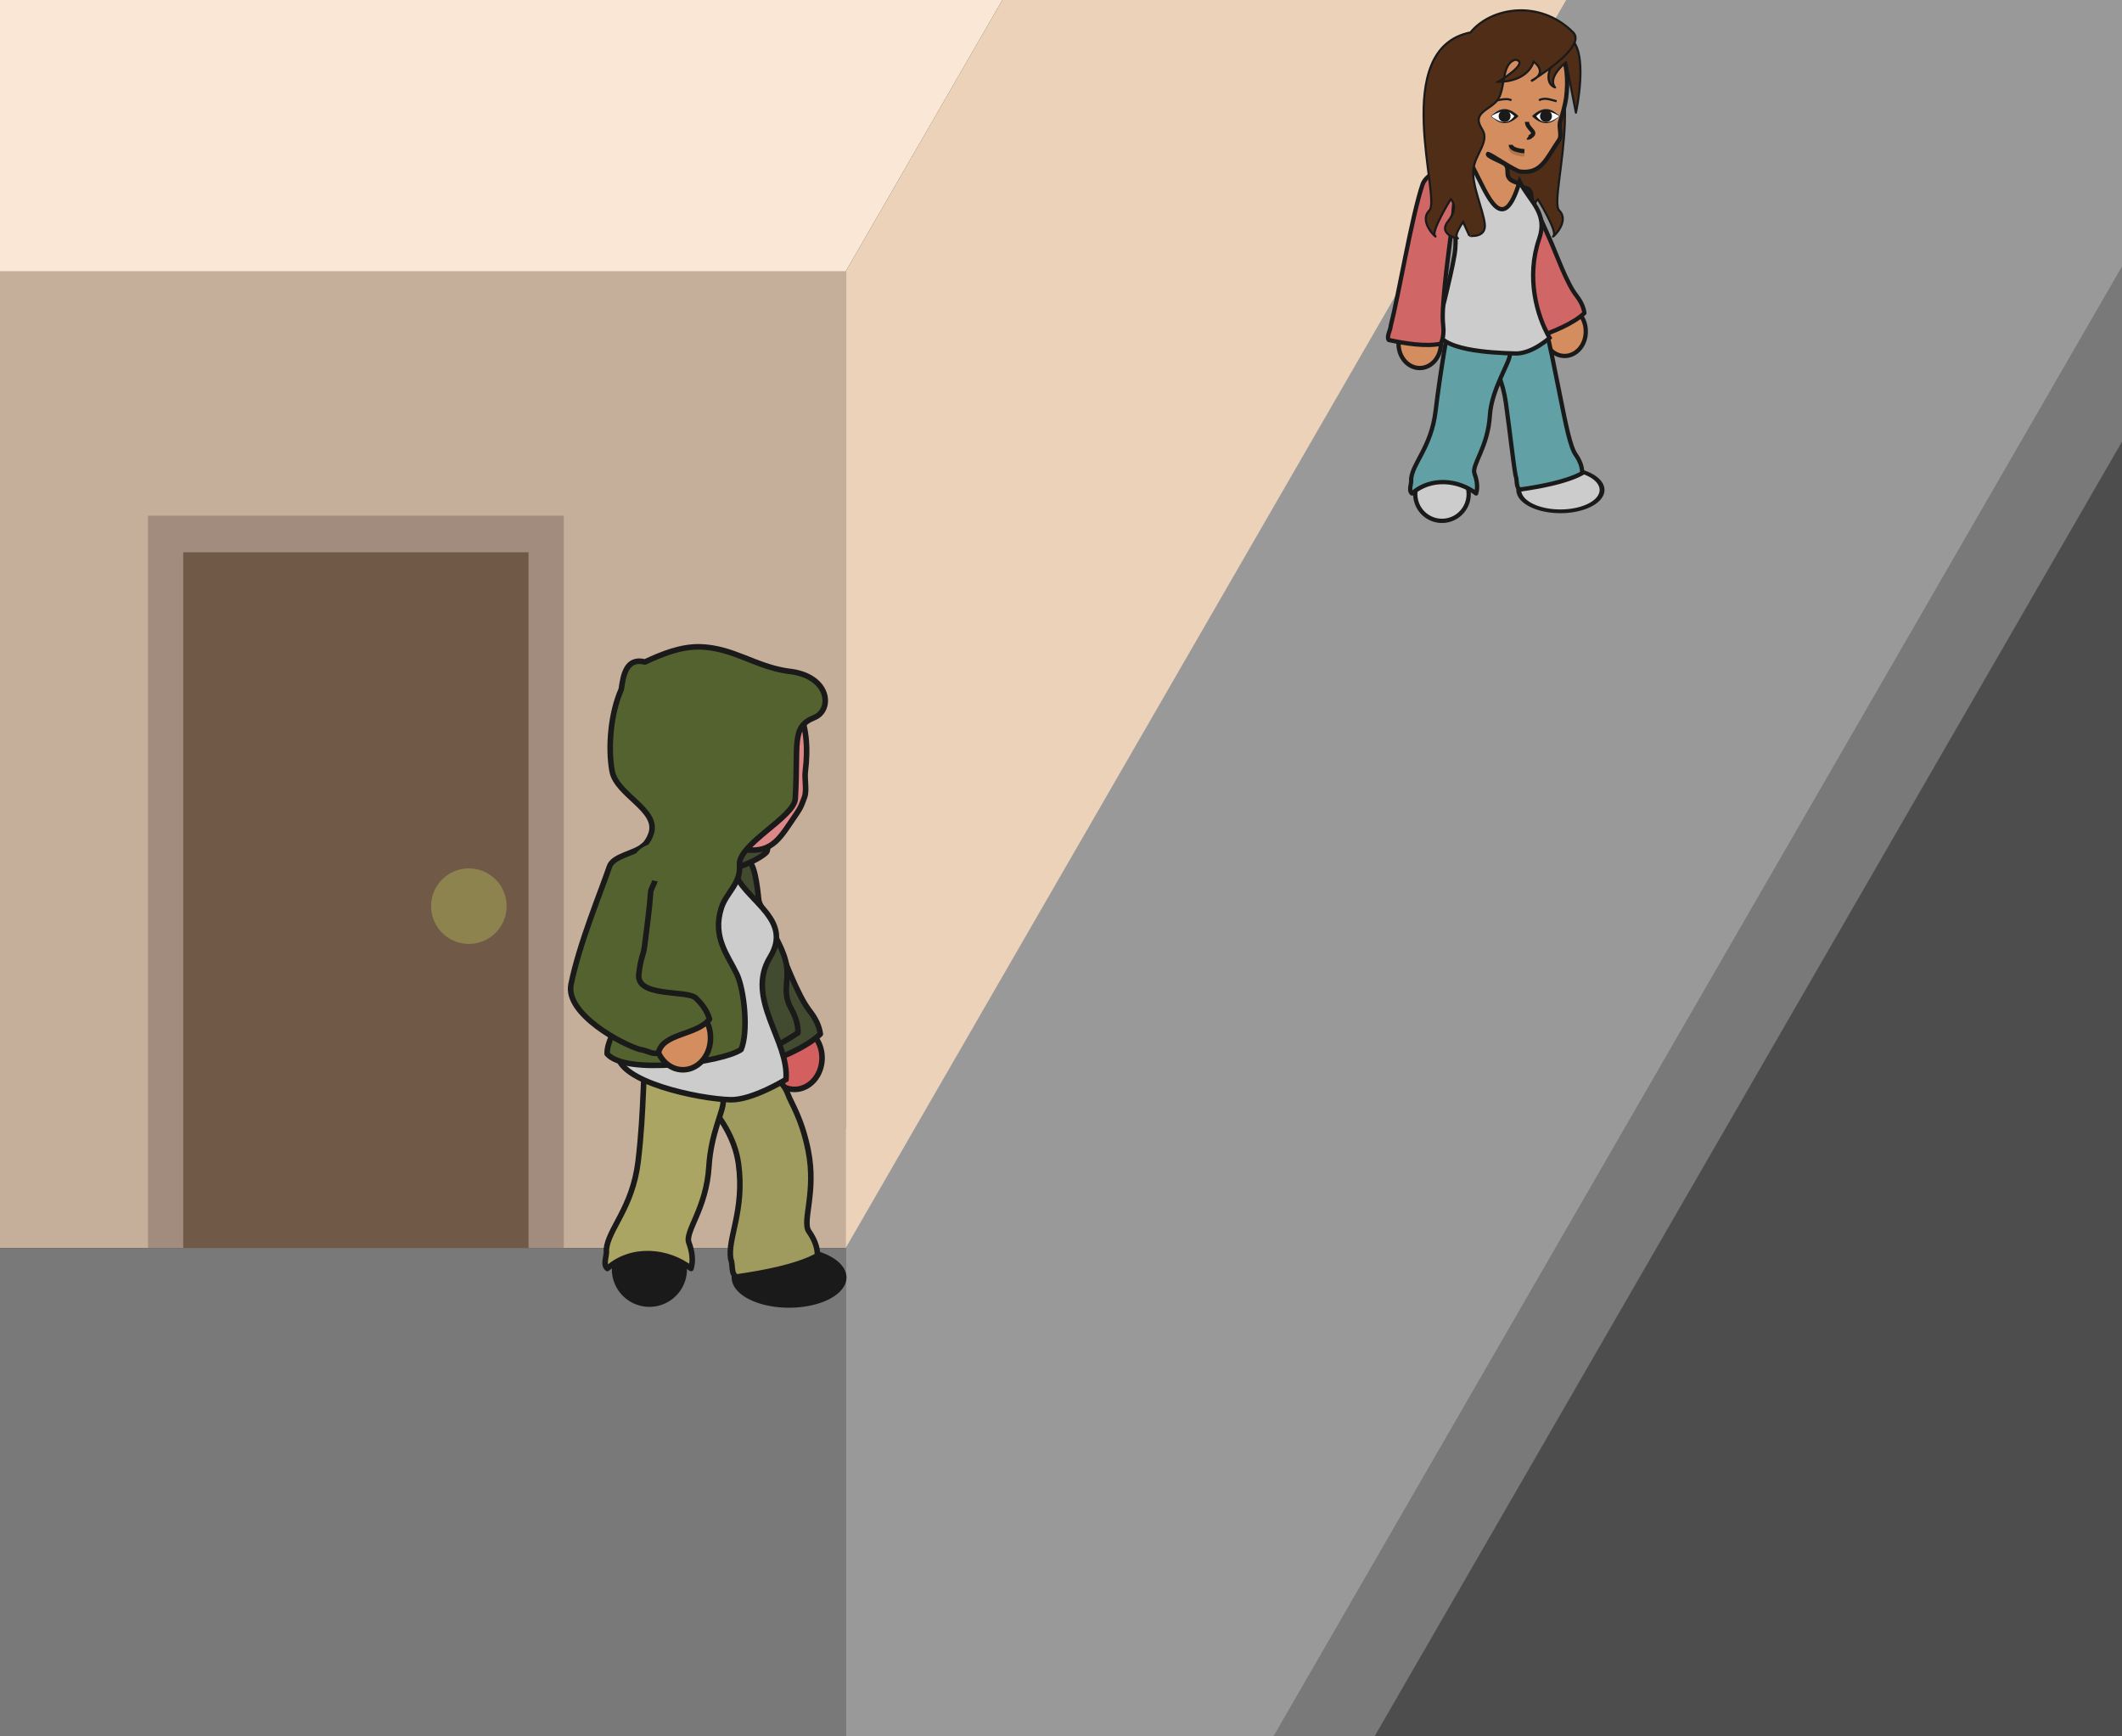 <?xml version="1.0" encoding="UTF-8" standalone="no"?>
<!-- Created with Inkscape (http://www.inkscape.org/) -->

<svg
   xmlns:dc="http://purl.org/dc/elements/1.1/"
   xmlns:cc="http://creativecommons.org/ns#"
   xmlns:rdf="http://www.w3.org/1999/02/22-rdf-syntax-ns#"
   xmlns:svg="http://www.w3.org/2000/svg"
   xmlns="http://www.w3.org/2000/svg"
   xmlns:xlink="http://www.w3.org/1999/xlink"
   xmlns:sodipodi="http://sodipodi.sourceforge.net/DTD/sodipodi-0.dtd"
   xmlns:inkscape="http://www.inkscape.org/namespaces/inkscape"
   width="770"
   height="630"
   id="svg3278"
   version="1.1"
   inkscape:version="0.48.5 r10040"
   sodipodi:docname="street.svg"
   inkscape:export-filename="/home/vg/Project/teaching/videogame/gdf/the-game/assets/psychic/story/street.png"
   inkscape:export-xdpi="90.055107"
   inkscape:export-ydpi="90.055107">
  <rect width="100%" height="100%" fill="#333333" stroke="none"/>
  <defs
     id="defs3280">
    <linearGradient
       id="linearGradient4166">
      <stop
         style="stop-color:#ff3838;stop-opacity:0.227;"
         offset="0"
         id="stop4168" />
      <stop
         style="stop-color:#cc0000;stop-opacity:0.636;"
         offset="1"
         id="stop4170" />
    </linearGradient>
    <radialGradient
       inkscape:collect="always"
       xlink:href="#linearGradient4166"
       id="radialGradient4172"
       cx="389.616"
       cy="317.459"
       fx="389.616"
       fy="317.459"
       r="402.344"
       gradientTransform="matrix(1,0,0,0.812,0,59.698)"
       gradientUnits="userSpaceOnUse" />
  </defs>
  <sodipodi:namedview
     id="base"
     pagecolor="#ffffff"
     bordercolor="#666666"
     borderopacity="1.0"
     inkscape:pageopacity="0.0"
     inkscape:pageshadow="2"
     inkscape:zoom="0.70710678"
     inkscape:cx="114.39165"
     inkscape:cy="325.70239"
     inkscape:document-units="px"
     inkscape:current-layer="layer1"
     showgrid="true"
     inkscape:snap-global="false"
     borderlayer="true"
     inkscape:window-width="1366"
     inkscape:window-height="715"
     inkscape:window-x="0"
     inkscape:window-y="0"
     inkscape:window-maximized="1"
     showguides="true"
     inkscape:guide-bbox="true">
    <inkscape:grid
       type="axonomgrid"
       id="grid4202"
       units="mm"
       empspacing="5"
       visible="true"
       enabled="true"
       snapvisiblegridlinesonly="true"
       spacingy="5mm"
       gridanglex="60"
       gridanglez="60" />
    <sodipodi:guide
       orientation="0,1"
       position="553.5,567.5"
       id="guide4701" />
  </sodipodi:namedview>
  <g
     inkscape:label="view"
     inkscape:groupmode="layer"
     id="layer1"
     transform="translate(0,-422.362)">
    <path
       inkscape:connector-curvature="0"
       id="path5593"
       d="m 394.155,1733.197 625.782,-1083.886 0,-606.738 L 394.155,1126.459 z"
       style="fill:#4d4d4d;fill-opacity:1;fill-rule:nonzero;stroke:none"
       sodipodi:nodetypes="ccccc" />
    <path
       sodipodi:nodetypes="ccccc"
       style="fill:#797979;fill-opacity:1;fill-rule:nonzero;stroke:none"
       d="m 330.859,1343.197 504.373,-873.6 0,-489.024 L 330.859,854.173 z"
       id="path5591"
       inkscape:connector-curvature="0" />
    <path
       inkscape:connector-curvature="0"
       id="path4497"
       d="m 306.859,1321.197 504.373,-873.6 0,-489.024 L 306.859,832.173 z"
       style="fill:#999999;fill-opacity:1;fill-rule:nonzero;stroke:none"
       sodipodi:nodetypes="ccccc" />
    <path
       style="fill:#c6af9a;fill-opacity:1;fill-rule:nonzero;stroke:none;stroke-width:2;stroke-linecap:butt;stroke-linejoin:round;stroke-miterlimit:4;stroke-opacity:1;stroke-dasharray:none"
       d="m 306.859,452.835 -306.859,0 0,-354.331 306.859,0 z"
       id="path4204"
       inkscape:connector-curvature="0"
       transform="translate(0,422.362)" />
    <path
       style="fill:#ecd2b9;fill-opacity:1;fill-rule:nonzero;stroke:none"
       d="m 306.859,452.835 268.502,-465.059 0,-354.331 L 306.859,98.504 z"
       id="path4206"
       inkscape:connector-curvature="0"
       transform="translate(0,422.362)" />
    <path
       style="fill:#fae7d5;fill-opacity:1;fill-rule:nonzero;stroke:none"
       d="m 306.859,98.504 268.502,-465.059 -422.859,0 L -116,98.504 z"
       id="path4208"
       inkscape:connector-curvature="0"
       transform="translate(0,422.362)"
       sodipodi:nodetypes="ccccc" />
    <g
       id="g4499">
      <path
         sodipodi:nodetypes="ccccc"
         transform="translate(0,422.362)"
         inkscape:connector-curvature="0"
         id="path4210"
         d="m 53.7,452.835 0,-265.748 150.873,0 0,265.748 z"
         style="fill:#a18c7d;fill-opacity:1;fill-rule:nonzero;stroke:none" />
      <path
         sodipodi:nodetypes="ccccc"
         inkscape:transform-center-y="-99.655515"
         style="fill:#715948;fill-opacity:1;fill-rule:nonzero;stroke:none"
         d="m 66.486,875.197 0,-252.461 125.301,0 0,252.461 z"
         id="path4212"
         inkscape:connector-curvature="0" />
      <path
         transform="matrix(0.566,0,0,0.566,77.505,565.024)"
         d="m 187.86,328.819 a 24.201,24.201 0 1 1 -48.402,0 24.201,24.201 0 1 1 48.402,0 z"
         sodipodi:ry="24.201237"
         sodipodi:rx="24.201237"
         sodipodi:cy="328.81891"
         sodipodi:cx="163.65834"
         id="path4214"
         style="fill:#8d834f;fill-opacity:1;fill-rule:nonzero;stroke:none"
         sodipodi:type="arc" />
    </g>
    <path
       inkscape:connector-curvature="0"
       id="path4216"
       d="m 306.859,875.197 -306.859,0 0,188.727 306.859,0 z"
       style="fill:#797979;fill-opacity:1;fill-rule:nonzero;stroke:none" />
    <g
       id="g4447"
       transform="matrix(2.019,0,0,2.019,135.302,616.659)">
      <g
         style="display:none"
         inkscape:label="Layer 1 copy"
         id="g4344">
        <path
           transform="translate(12.879,0)"
           d="m 55.811,94.738 c 0,7.532 -1.922,13.637 -4.293,13.637 -2.371,0 -4.293,-6.106 -4.293,-13.637 0,-7.532 1.922,-13.637 4.293,-13.637 2.371,0 4.293,6.106 4.293,13.637 z"
           sodipodi:ry="13.637059"
           sodipodi:rx="4.2931485"
           sodipodi:cy="94.737572"
           sodipodi:cx="51.51778"
           id="path4346"
           style="fill:#333333;fill-opacity:0.661;stroke:#1a1a1a;stroke-width:1;stroke-linecap:round;stroke-linejoin:round;stroke-miterlimit:4;stroke-opacity:1;stroke-dasharray:none"
           sodipodi:type="arc" />
        <path
           sodipodi:type="arc"
           style="fill:#333333;fill-opacity:0.661;stroke:#1a1a1a;stroke-width:1.619"
           id="path4348"
           sodipodi:cx="49.285713"
           sodipodi:cy="31.647896"
           sodipodi:rx="24.285715"
           sodipodi:ry="24.285715"
           d="m 73.571,31.648 c 0,13.413 -10.873,24.286 -24.286,24.286 -13.413,0 -24.286,-10.873 -24.286,-24.286 0,-13.413 10.873,-24.286 24.286,-24.286 13.413,0 24.286,10.873 24.286,24.286 z"
           transform="matrix(0.618,0,0,0.618,28.499,22.008)" />
        <path
           sodipodi:type="arc"
           style="fill:#333333;fill-opacity:0.661;stroke:#1a1a1a;stroke-width:1;stroke-linecap:round;stroke-linejoin:round;stroke-miterlimit:4;stroke-opacity:1;stroke-dasharray:none"
           id="path4350"
           sodipodi:cx="53.285545"
           sodipodi:cy="63.170303"
           sodipodi:rx="11.111678"
           sodipodi:ry="7.0710678"
           d="m 64.397,63.17 c 0,3.905 -4.975,7.071 -11.112,7.071 -6.137,0 -11.112,-3.166 -11.112,-7.071 0,-3.905 4.975,-7.071 11.112,-7.071 6.137,0 11.112,3.166 11.112,7.071 z"
           transform="translate(4.798,4.041)" />
        <path
           sodipodi:type="arc"
           style="fill:#333333;fill-opacity:0.661;stroke:#1a1a1a;stroke-width:0.832;stroke-linecap:round;stroke-linejoin:round;stroke-miterlimit:4;stroke-opacity:1;stroke-dasharray:none"
           id="path4352"
           sodipodi:cx="57.326157"
           sodipodi:cy="81.10051"
           sodipodi:rx="4.5456862"
           sodipodi:ry="9.3439112"
           d="m 61.872,81.101 c 0,5.16 -2.035,9.344 -4.546,9.344 -2.511,0 -4.546,-4.183 -4.546,-9.344 0,-5.16 2.035,-9.344 4.546,-9.344 2.511,0 4.546,4.183 4.546,9.344 z"
           transform="matrix(1.444,0,0,1,-24.973,-6.819)" />
        <path
           transform="matrix(0.864,0,0,0.679,12.064,40.76)"
           d="m 64.397,63.17 c 0,3.905 -4.975,7.071 -11.112,7.071 -6.137,0 -11.112,-3.166 -11.112,-7.071 0,-3.905 4.975,-7.071 11.112,-7.071 6.137,0 11.112,3.166 11.112,7.071 z"
           sodipodi:ry="7.0710678"
           sodipodi:rx="11.111678"
           sodipodi:cy="63.170303"
           sodipodi:cx="53.285545"
           id="path4354"
           style="fill:#333333;fill-opacity:0.661;stroke:#1a1a1a;stroke-width:1.306;stroke-linecap:round;stroke-linejoin:round;stroke-miterlimit:4;stroke-opacity:1;stroke-dasharray:none"
           sodipodi:type="arc" />
        <path
           sodipodi:type="arc"
           style="fill:#333333;fill-opacity:0.661;stroke:#1a1a1a;stroke-width:1;stroke-linecap:round;stroke-linejoin:round;stroke-miterlimit:4;stroke-opacity:1;stroke-dasharray:none"
           id="path4356"
           sodipodi:cx="51.51778"
           sodipodi:cy="94.737572"
           sodipodi:rx="4.2931485"
           sodipodi:ry="13.637059"
           d="m 55.811,94.738 c 0,7.532 -1.922,13.637 -4.293,13.637 -2.371,0 -4.293,-6.106 -4.293,-13.637 0,-7.532 1.922,-13.637 4.293,-13.637 2.371,0 4.293,6.106 4.293,13.637 z"
           transform="translate(0.758,0)" />
        <path
           transform="matrix(1,0,0,0.88,0.758,35.016)"
           d="m 55.811,94.738 c 0,7.532 -1.922,13.637 -4.293,13.637 -2.371,0 -4.293,-6.106 -4.293,-13.637 0,-7.532 1.922,-13.637 4.293,-13.637 2.371,0 4.293,6.106 4.293,13.637 z"
           sodipodi:ry="13.637059"
           sodipodi:rx="4.2931485"
           sodipodi:cy="94.737572"
           sodipodi:cx="51.51778"
           id="path4358"
           style="fill:#333333;fill-opacity:0.661;stroke:#1a1a1a;stroke-width:1.066;stroke-linecap:round;stroke-linejoin:round;stroke-miterlimit:4;stroke-opacity:1;stroke-dasharray:none"
           sodipodi:type="arc" />
        <path
           sodipodi:type="arc"
           style="fill:#333333;fill-opacity:0.661;stroke:#1a1a1a;stroke-width:1.066;stroke-linecap:round;stroke-linejoin:round;stroke-miterlimit:4;stroke-opacity:1;stroke-dasharray:none"
           id="path4360"
           sodipodi:cx="51.51778"
           sodipodi:cy="94.737572"
           sodipodi:rx="4.2931485"
           sodipodi:ry="13.637059"
           d="m 55.811,94.738 c 0,7.532 -1.922,13.637 -4.293,13.637 -2.371,0 -4.293,-6.106 -4.293,-13.637 0,-7.532 1.922,-13.637 4.293,-13.637 2.371,0 4.293,6.106 4.293,13.637 z"
           transform="matrix(1,0,0,0.88,12.879,35.016)" />
        <path
           sodipodi:type="arc"
           style="fill:#333333;fill-opacity:0.661;stroke:#1a1a1a;stroke-width:0.945;stroke-linecap:round;stroke-linejoin:round;stroke-miterlimit:4;stroke-opacity:1;stroke-dasharray:none"
           id="path4362"
           sodipodi:cx="55.810928"
           sodipodi:cy="130.85052"
           sodipodi:rx="7.323606"
           sodipodi:ry="4.2931485"
           d="m 63.135,130.851 c 0,2.371 -3.279,4.293 -7.324,4.293 -4.045,0 -7.324,-1.922 -7.324,-4.293 0,-2.371 3.279,-4.293 7.324,-4.293 4.045,0 7.324,1.922 7.324,4.293 z"
           transform="matrix(0.828,0,0,1.353,6.592,-44.667)" />
        <path
           d="m 63.135,130.851 c 0,2.371 -3.279,4.293 -7.324,4.293 -4.045,0 -7.324,-1.922 -7.324,-4.293 0,-2.371 3.279,-4.293 7.324,-4.293 4.045,0 7.324,1.922 7.324,4.293 z"
           sodipodi:ry="4.2931485"
           sodipodi:rx="7.323606"
           sodipodi:cy="130.85052"
           sodipodi:cx="55.810928"
           id="path4364"
           style="fill:#333333;fill-opacity:0.661;stroke:#1a1a1a;stroke-width:1;stroke-linecap:round;stroke-linejoin:round;stroke-miterlimit:4;stroke-opacity:1;stroke-dasharray:none"
           sodipodi:type="arc"
           transform="translate(13.385,0)" />
        <path
           transform="matrix(1,0,0,0.759,-4.041,3.132)"
           d="m 55.811,94.738 c 0,7.532 -1.922,13.637 -4.293,13.637 -2.371,0 -4.293,-6.106 -4.293,-13.637 0,-7.532 1.922,-13.637 4.293,-13.637 2.371,0 4.293,6.106 4.293,13.637 z"
           sodipodi:ry="13.637059"
           sodipodi:rx="4.2931485"
           sodipodi:cy="94.737572"
           sodipodi:cx="51.51778"
           id="path4366"
           style="fill:#333333;fill-opacity:0.661;stroke:#1a1a1a;stroke-width:1.148;stroke-linecap:round;stroke-linejoin:round;stroke-miterlimit:4;stroke-opacity:1;stroke-dasharray:none"
           sodipodi:type="arc" />
        <path
           sodipodi:type="arc"
           style="fill:#333333;fill-opacity:0.661;stroke:#1a1a1a;stroke-width:1.224;stroke-linecap:round;stroke-linejoin:round;stroke-miterlimit:4;stroke-opacity:1;stroke-dasharray:none"
           id="path4368"
           sodipodi:cx="51.51778"
           sodipodi:cy="94.737572"
           sodipodi:rx="4.2931485"
           sodipodi:ry="13.637059"
           d="m 55.811,94.738 c 0,7.532 -1.922,13.637 -4.293,13.637 -2.371,0 -4.293,-6.106 -4.293,-13.637 0,-7.532 1.922,-13.637 4.293,-13.637 2.371,0 4.293,6.106 4.293,13.637 z"
           transform="matrix(1,0,0,0.668,-4.041,29.709)" />
        <path
           sodipodi:type="arc"
           style="fill:#333333;fill-opacity:0.661;stroke:#1a1a1a;stroke-width:1.148;stroke-linecap:round;stroke-linejoin:round;stroke-miterlimit:4;stroke-opacity:1;stroke-dasharray:none"
           id="path4370"
           sodipodi:cx="51.51778"
           sodipodi:cy="94.737572"
           sodipodi:rx="4.2931485"
           sodipodi:ry="13.637059"
           d="m 55.811,94.738 c 0,7.532 -1.922,13.637 -4.293,13.637 -2.371,0 -4.293,-6.106 -4.293,-13.637 0,-7.532 1.922,-13.637 4.293,-13.637 2.371,0 4.293,6.106 4.293,13.637 z"
           transform="matrix(1,0,0,0.759,19.193,3.132)" />
        <path
           transform="matrix(1,0,0,0.668,19.193,29.709)"
           d="m 55.811,94.738 c 0,7.532 -1.922,13.637 -4.293,13.637 -2.371,0 -4.293,-6.106 -4.293,-13.637 0,-7.532 1.922,-13.637 4.293,-13.637 2.371,0 4.293,6.106 4.293,13.637 z"
           sodipodi:ry="13.637059"
           sodipodi:rx="4.2931485"
           sodipodi:cy="94.737572"
           sodipodi:cx="51.51778"
           id="path4372"
           style="fill:#333333;fill-opacity:0.661;stroke:#1a1a1a;stroke-width:1.224;stroke-linecap:round;stroke-linejoin:round;stroke-miterlimit:4;stroke-opacity:1;stroke-dasharray:none"
           sodipodi:type="arc" />
      </g>
      <g
         style="display:none"
         id="layer1-7"
         inkscape:label="Layer 1">
        <path
           transform="matrix(1,0.01,-0.007,0.759,17.776,-0.208)"
           d="m 55.811,94.738 c 0,7.532 -1.922,13.637 -4.293,13.637 -2.371,0 -4.293,-6.106 -4.293,-13.637 0,-7.532 1.922,-13.637 4.293,-13.637 2.371,0 4.293,6.106 4.293,13.637 z"
           sodipodi:ry="13.637059"
           sodipodi:rx="4.2931485"
           sodipodi:cy="94.737572"
           sodipodi:cx="51.51778"
           id="path4374"
           style="fill:#333333;fill-opacity:0.661;stroke:#1a1a1a;stroke-width:1.148;stroke-linecap:round;stroke-linejoin:round;stroke-miterlimit:4;stroke-opacity:1;stroke-dasharray:none"
           sodipodi:type="arc"
           inkscape:transform-center-y="10.870722"
           inkscape:transform-center-x="-0.16412758" />
        <path
           sodipodi:type="arc"
           style="fill:#333333;fill-opacity:0.661;stroke:#1a1a1a;stroke-width:1.224;stroke-linecap:round;stroke-linejoin:round;stroke-miterlimit:4;stroke-opacity:1;stroke-dasharray:none"
           id="path4376"
           sodipodi:cx="51.51778"
           sodipodi:cy="94.737572"
           sodipodi:rx="4.2931485"
           sodipodi:ry="13.637059"
           d="m 55.811,94.738 c 0,7.532 -1.922,13.637 -4.293,13.637 -2.371,0 -4.293,-6.106 -4.293,-13.637 0,-7.532 1.922,-13.637 4.293,-13.637 2.371,0 4.293,6.106 4.293,13.637 z"
           transform="matrix(0.962,-0.274,0.183,0.642,4.266,42.982)"
           inkscape:transform-center-y="28.354533"
           inkscape:transform-center-x="-2.7210761" />
        <path
           inkscape:transform-center-x="-3.2457303"
           inkscape:transform-center-y="11.679214"
           sodipodi:type="arc"
           style="fill:#333333;fill-opacity:0.661;stroke:#1a1a1a;stroke-width:1;stroke-linecap:round;stroke-linejoin:round;stroke-miterlimit:4;stroke-opacity:1;stroke-dasharray:none"
           id="path4325"
           sodipodi:cx="51.51778"
           sodipodi:cy="94.737572"
           sodipodi:rx="4.2931485"
           sodipodi:ry="13.637059"
           d="m 55.811,94.738 c 0,7.532 -1.922,13.637 -4.293,13.637 -2.371,0 -4.293,-6.106 -4.293,-13.637 0,-7.532 1.922,-13.637 4.293,-13.637 2.371,0 4.293,6.106 4.293,13.637 z"
           transform="matrix(0.963,-0.268,0.268,0.963,-7.361,16.811)" />
        <path
           transform="matrix(0.618,0,0,0.618,31.025,22.008)"
           d="m 73.571,31.648 c 0,13.413 -10.873,24.286 -24.286,24.286 -13.413,0 -24.286,-10.873 -24.286,-24.286 0,-13.413 10.873,-24.286 24.286,-24.286 13.413,0 24.286,10.873 24.286,24.286 z"
           sodipodi:ry="24.285715"
           sodipodi:rx="24.285715"
           sodipodi:cy="31.647896"
           sodipodi:cx="49.285713"
           id="path3807"
           style="fill:#333333;fill-opacity:0.661;stroke:#1a1a1a;stroke-width:1.619"
           sodipodi:type="arc" />
        <path
           transform="translate(4.798,4.041)"
           d="m 64.397,63.17 c 0,3.905 -4.975,7.071 -11.112,7.071 -6.137,0 -11.112,-3.166 -11.112,-7.071 0,-3.905 4.975,-7.071 11.112,-7.071 6.137,0 11.112,3.166 11.112,7.071 z"
           sodipodi:ry="7.0710678"
           sodipodi:rx="11.111678"
           sodipodi:cy="63.170303"
           sodipodi:cx="53.285545"
           id="path3809"
           style="fill:#333333;fill-opacity:0.661;stroke:#1a1a1a;stroke-width:1;stroke-linecap:round;stroke-linejoin:round;stroke-miterlimit:4;stroke-opacity:1;stroke-dasharray:none"
           sodipodi:type="arc" />
        <path
           transform="matrix(1.444,0,0,1,-24.973,-6.819)"
           d="m 61.872,81.101 c 0,5.16 -2.035,9.344 -4.546,9.344 -2.511,0 -4.546,-4.183 -4.546,-9.344 0,-5.16 2.035,-9.344 4.546,-9.344 2.511,0 4.546,4.183 4.546,9.344 z"
           sodipodi:ry="9.3439112"
           sodipodi:rx="4.5456862"
           sodipodi:cy="81.10051"
           sodipodi:cx="57.326157"
           id="path4319"
           style="fill:#333333;fill-opacity:0.661;stroke:#1a1a1a;stroke-width:0.832;stroke-linecap:round;stroke-linejoin:round;stroke-miterlimit:4;stroke-opacity:1;stroke-dasharray:none"
           sodipodi:type="arc" />
        <path
           sodipodi:type="arc"
           style="fill:#333333;fill-opacity:0.661;stroke:#1a1a1a;stroke-width:1.306;stroke-linecap:round;stroke-linejoin:round;stroke-miterlimit:4;stroke-opacity:1;stroke-dasharray:none"
           id="path4321"
           sodipodi:cx="53.285545"
           sodipodi:cy="63.170303"
           sodipodi:rx="11.111678"
           sodipodi:ry="7.0710678"
           d="m 64.397,63.17 c 0,3.905 -4.975,7.071 -11.112,7.071 -6.137,0 -11.112,-3.166 -11.112,-7.071 0,-3.905 4.975,-7.071 11.112,-7.071 6.137,0 11.112,3.166 11.112,7.071 z"
           transform="matrix(0.864,0,0,0.679,12.064,40.76)" />
        <path
           transform="translate(0.758,0)"
           d="m 55.811,94.738 c 0,7.532 -1.922,13.637 -4.293,13.637 -2.371,0 -4.293,-6.106 -4.293,-13.637 0,-7.532 1.922,-13.637 4.293,-13.637 2.371,0 4.293,6.106 4.293,13.637 z"
           sodipodi:ry="13.637059"
           sodipodi:rx="4.2931485"
           sodipodi:cy="94.737572"
           sodipodi:cx="51.51778"
           id="path4323"
           style="fill:#333333;fill-opacity:0.661;stroke:#1a1a1a;stroke-width:1;stroke-linecap:round;stroke-linejoin:round;stroke-miterlimit:4;stroke-opacity:1;stroke-dasharray:none"
           sodipodi:type="arc" />
        <path
           inkscape:transform-center-x="2.7774494"
           inkscape:transform-center-y="12.182972"
           sodipodi:type="arc"
           style="fill:#333333;fill-opacity:0.661;stroke:#1a1a1a;stroke-width:1.066;stroke-linecap:round;stroke-linejoin:round;stroke-miterlimit:4;stroke-opacity:1;stroke-dasharray:none"
           id="path4327"
           sodipodi:cx="51.51778"
           sodipodi:cy="94.737572"
           sodipodi:rx="4.2931485"
           sodipodi:ry="13.637059"
           d="m 55.811,94.738 c 0,7.532 -1.922,13.637 -4.293,13.637 -2.371,0 -4.293,-6.106 -4.293,-13.637 0,-7.532 1.922,-13.637 4.293,-13.637 2.371,0 4.293,6.106 4.293,13.637 z"
           transform="matrix(0.975,0.222,-0.196,0.858,17.792,25.337)" />
        <path
           inkscape:transform-center-x="0.35907773"
           inkscape:transform-center-y="12.490401"
           transform="matrix(1,0.029,-0.025,0.879,22.765,32.807)"
           d="m 55.811,94.738 c 0,7.532 -1.922,13.637 -4.293,13.637 -2.371,0 -4.293,-6.106 -4.293,-13.637 0,-7.532 1.922,-13.637 4.293,-13.637 2.371,0 4.293,6.106 4.293,13.637 z"
           sodipodi:ry="13.637059"
           sodipodi:rx="4.2931485"
           sodipodi:cy="94.737572"
           sodipodi:cx="51.51778"
           id="path4329"
           style="fill:#333333;fill-opacity:0.661;stroke:#1a1a1a;stroke-width:1.066;stroke-linecap:round;stroke-linejoin:round;stroke-miterlimit:4;stroke-opacity:1;stroke-dasharray:none"
           sodipodi:type="arc" />
        <path
           transform="matrix(0.828,0,0,1.353,1.036,-44.667)"
           d="m 63.135,130.851 c 0,2.371 -3.279,4.293 -7.324,4.293 -4.045,0 -7.324,-1.922 -7.324,-4.293 0,-2.371 3.279,-4.293 7.324,-4.293 4.045,0 7.324,1.922 7.324,4.293 z"
           sodipodi:ry="4.2931485"
           sodipodi:rx="7.323606"
           sodipodi:cy="130.85052"
           sodipodi:cx="55.810928"
           id="path4331"
           style="fill:#333333;fill-opacity:0.661;stroke:#1a1a1a;stroke-width:0.945;stroke-linecap:round;stroke-linejoin:round;stroke-miterlimit:4;stroke-opacity:1;stroke-dasharray:none"
           sodipodi:type="arc" />
        <path
           transform="translate(19.445,1.01)"
           sodipodi:type="arc"
           style="fill:#333333;fill-opacity:0.661;stroke:#1a1a1a;stroke-width:1;stroke-linecap:round;stroke-linejoin:round;stroke-miterlimit:4;stroke-opacity:1;stroke-dasharray:none"
           id="path4333"
           sodipodi:cx="55.810928"
           sodipodi:cy="130.85052"
           sodipodi:rx="7.323606"
           sodipodi:ry="4.2931485"
           d="m 63.135,130.851 c 0,2.371 -3.279,4.293 -7.324,4.293 -4.045,0 -7.324,-1.922 -7.324,-4.293 0,-2.371 3.279,-4.293 7.324,-4.293 4.045,0 7.324,1.922 7.324,4.293 z" />
        <path
           inkscape:transform-center-x="3.0228159"
           inkscape:transform-center-y="10.420603"
           sodipodi:type="arc"
           style="fill:#333333;fill-opacity:0.661;stroke:#1a1a1a;stroke-width:1.148;stroke-linecap:round;stroke-linejoin:round;stroke-miterlimit:4;stroke-opacity:1;stroke-dasharray:none"
           id="path4335"
           sodipodi:cx="51.51778"
           sodipodi:cy="94.737572"
           sodipodi:rx="4.2931485"
           sodipodi:ry="13.637059"
           d="m 55.811,94.738 c 0,7.532 -1.922,13.637 -4.293,13.637 -2.371,0 -4.293,-6.106 -4.293,-13.637 0,-7.532 1.922,-13.637 4.293,-13.637 2.371,0 4.293,6.106 4.293,13.637 z"
           transform="matrix(0.96,0.279,-0.211,0.729,15.008,-11.329)" />
        <path
           inkscape:transform-center-x="-0.28569157"
           inkscape:transform-center-y="9.6410308"
           transform="matrix(1,-0.005,0.003,0.668,-9.636,26.625)"
           d="m 55.811,94.738 c 0,7.532 -1.922,13.637 -4.293,13.637 -2.371,0 -4.293,-6.106 -4.293,-13.637 0,-7.532 1.922,-13.637 4.293,-13.637 2.371,0 4.293,6.106 4.293,13.637 z"
           sodipodi:ry="13.637059"
           sodipodi:rx="4.2931485"
           sodipodi:cy="94.737572"
           sodipodi:cx="51.51778"
           id="path4337"
           style="fill:#333333;fill-opacity:0.661;stroke:#1a1a1a;stroke-width:1.224;stroke-linecap:round;stroke-linejoin:round;stroke-miterlimit:4;stroke-opacity:1;stroke-dasharray:none"
           sodipodi:type="arc" />
      </g>
      <g
         inkscape:label="draw"
         id="layer2">
        <path
           transform="translate(37.598,-2.828)"
           sodipodi:type="arc"
           style="fill:#d35f5f;fill-opacity:1;fill-rule:nonzero;stroke:#1a1a1a;stroke-width:1;stroke-linecap:round;stroke-linejoin:round;stroke-miterlimit:4;stroke-opacity:1;stroke-dasharray:none"
           id="path4421"
           sodipodi:cx="38.183765"
           sodipodi:cy="96.707367"
           sodipodi:rx="4.9497476"
           sodipodi:ry="5.6568542"
           d="m 43.134,96.707 c 0,3.124 -2.216,5.657 -4.95,5.657 -2.734,0 -4.95,-2.533 -4.95,-5.657 0,-3.124 2.216,-5.657 4.95,-5.657 2.734,0 4.95,2.533 4.95,5.657 z" />
        <path
           transform="matrix(1,0,0,0.769,0.299,32.314)"
           d="m 84.25,131.362 a 9.75,6.5 0 1 1 -19.5,0 9.75,6.5 0 1 1 19.5,0 z"
           sodipodi:ry="6.5"
           sodipodi:rx="9.75"
           sodipodi:cy="131.36218"
           sodipodi:cx="74.5"
           id="path4417"
           style="fill:#1a1a1a;fill-opacity:1;fill-rule:nonzero;stroke:#1a1a1a;stroke-width:1.14;stroke-linecap:round;stroke-linejoin:round;stroke-miterlimit:4;stroke-opacity:1;stroke-dasharray:none"
           sodipodi:type="arc" />
        <path
           transform="translate(2.951,0)"
           d="m 53,131.862 a 6.25,6.25 0 1 1 -12.5,0 6.25,6.25 0 1 1 12.5,0 z"
           sodipodi:ry="6.25"
           sodipodi:rx="6.25"
           sodipodi:cy="131.86218"
           sodipodi:cx="46.75"
           id="path4415"
           style="fill:#1a1a1a;fill-opacity:1;stroke:#1a1a1a;stroke-width:1;stroke-linecap:round;stroke-linejoin:round;stroke-miterlimit:4;stroke-opacity:1;stroke-dasharray:none"
           sodipodi:type="arc" />
        <path
           inkscape:transform-center-x="3.14245"
           inkscape:transform-center-y="-12.344569"
           sodipodi:nodetypes="sccsscccss"
           inkscape:connector-curvature="0"
           id="path4385"
           d="m 61.775,61.247 c 0.474,-1.675 3.419,-1.265 5.19,-0.852 1.265,0.424 0.934,1.992 1.237,3.006 1.522,2.991 2.853,6.08 4.221,9.147 1.49,3.34 3.827,10.012 6.099,12.907 0.932,1.187 1.706,2.605 1.9,4.134 -2.648,2.521 -7.523,4.422 -10.879,5.583 -0.913,-0.368 -0.826,-2.143 -1.322,-3.059 -2.276,-7.507 -5.386,-18.404 -7.097,-26.06 -0.451,-2.019 0.112,-2.9 0.651,-4.804 z"
           style="fill:#424a30;fill-opacity:1;stroke:#1a1a1a;stroke-width:1;stroke-linecap:round;stroke-linejoin:round;stroke-miterlimit:4;stroke-opacity:1;stroke-dasharray:none" />
        <path
           style="fill:#9f9a5e;fill-opacity:1;stroke:#1a1a1a;stroke-width:1;stroke-linecap:round;stroke-linejoin:round;stroke-miterlimit:4;stroke-opacity:1;stroke-dasharray:none"
           d="m 60.16,89.275 c 1.345,-0.439 7.158,2.096 7.529,3.126 1.168,3.242 5.788,4.7 6.883,7.942 0.526,1.556 2.493,4.28 3.672,10.19 1.496,7.503 -1.148,12.71 0.108,14.507 0.921,1.318 1.603,2.839 1.545,4.379 -3.765,2.079 -10.163,3.2 -14.539,3.825 -1.058,-0.506 -0.605,-2.246 -1.039,-3.227 -0.635,-3.644 2.548,-8.738 1.389,-17.113 -1.312,-9.482 -10.709,-14.826 -11.041,-18.983 -0.165,-2.064 4.458,-2.847 5.495,-4.645 z"
           id="path4388"
           inkscape:connector-curvature="0"
           sodipodi:nodetypes="csssscccssc"
           inkscape:transform-center-y="-13.309796"
           inkscape:transform-center-x="1.4341606" />
        <path
           style="fill:#424a30;fill-opacity:1;stroke:#1a1a1a;stroke-width:1;stroke-linecap:round;stroke-linejoin:round;stroke-miterlimit:4;stroke-opacity:1;stroke-dasharray:none"
           d="m 62.381,56.972 c 0.729,-1.581 3.574,1.032 5.259,1.714 1.184,0.615 1.613,6.113 1.755,7.161 1.039,3.191 3.873,7.2 4.748,10.442 0.953,3.531 -0.775,5.485 1.019,8.697 0.736,1.318 1.28,2.839 1.234,4.379 -3.008,2.079 -9.119,5.2 -12.615,5.825 -0.845,-0.506 -0.483,-2.246 -0.83,-3.227 -1.082,-7.769 -4.96,-25.768 -5.461,-33.597 -0.132,-2.064 4.061,0.403 4.89,-1.395 z"
           id="path4399"
           inkscape:connector-curvature="0"
           sodipodi:nodetypes="sccsscccss"
           inkscape:transform-center-y="-13.309796"
           inkscape:transform-center-x="1.1456623" />
        <path
           inkscape:connector-curvature="0"
           id="path4383"
           d="m 75.75,26.912 c -1.3,0.836 -1.859,1.969 -2.5,3.25 -2.67,5.339 -6.021,14.959 -2.75,21.5 0.262,0.523 0.76,4.74 0.25,5.25 -2.22,2.22 -11.64,5.61 -14.75,2.5 -1.166,-1.166 0.888,-12.225 -0.25,-14.5 -0.98,-1.96 -1.322,-9.267 0,-11.25 2.14,-3.21 17.949,-8.801 20,-6.75 z"
           style="fill:#424a30;fill-opacity:1;stroke:#1a1a1a;stroke-width:1;stroke-linecap:round;stroke-linejoin:round;stroke-miterlimit:4;stroke-opacity:1;stroke-dasharray:none" />
        <path
           inkscape:transform-center-x="-2.8465765"
           inkscape:transform-center-y="-13.883381"
           sodipodi:nodetypes="cssssscccsssc"
           inkscape:connector-curvature="0"
           id="path4390"
           d="m 55.718,88.369 c 1.285,-1.297 10.522,-0.243 12.348,1.016 1.321,0.912 0.026,2.238 0.109,3.298 0.269,3.436 -5.453,5.594 -5.219,9.008 0.112,1.639 -2.192,5.674 -2.557,11.691 -0.463,7.636 -4.359,11.65 -3.602,13.708 0.556,1.509 0.827,3.153 0.38,4.628 -4.17,-3.225 -10.643,-3.882 -15.034,-0.002 -0.894,-0.758 -0.013,-2.326 -0.183,-3.386 0.313,-3.686 4.701,-7.453 5.713,-15.847 1.145,-9.504 0.813,-16.916 1.55,-21.02 0.366,-2.038 6.496,-5.169 6.496,-3.093 z"
           style="fill:#aba564;fill-opacity:1;stroke:#1a1a1a;stroke-width:1;stroke-linecap:round;stroke-linejoin:round;stroke-miterlimit:4;stroke-opacity:1;stroke-dasharray:none" />
        <path
           sodipodi:nodetypes="sscsssccsssss"
           inkscape:connector-curvature="0"
           id="path4404"
           d="m 66,25.582 c -7.578,0 -14.455,5.08 -15.5,13.438 -0.545,4.359 1.902,8.66 5.438,11.906 -0.135,1.644 -0.12,3.509 0.094,5.5 0.653,6.075 2.807,10.625 4.844,10.625 3.211,0 5.037,-3.202 4.691,-4.721 -0.294,-1.291 -2.505,-0.742 -3.077,-2.615 -0.312,-1.839 -0.269,-3.072 0.854,-4.195 1.221,0.458 2.439,0.793 3.594,0.938 5.041,0.63 6.33,-2.301 9.25,-6.531 0.749,-1.085 0.922,-1.647 1.399,-2.938 0.437,-1.183 -0.032,-3.244 0.132,-4.562 C 78.764,34.068 76.655,25.582 66,25.582 z"
           style="fill:#de8787;fill-opacity:1;fill-rule:nonzero;stroke:#1a1a1a;stroke-width:1;stroke-linecap:round;stroke-linejoin:round;stroke-miterlimit:4;stroke-opacity:1;stroke-dasharray:none" />
        <path
           sodipodi:nodetypes="cccscscsc"
           inkscape:connector-curvature="0"
           id="rect4396"
           d="m 47.25,58.412 7.237,-0.302 c 3.279,5.088 6.817,9.284 10.763,3.052 2.448,4.791 10.159,8.036 6.136,14.617 -4.526,7.403 3.439,14.979 2.864,21.962 0,0 -6.063,3.756 -9.993,3.654 C 58.622,101.248 44,98.187 44,93.162 c 0,0 5.183,-9.762 6.035,-14.962 C 51.158,71.354 47.25,58.412 47.25,58.412 z"
           style="fill:#cccccc;fill-opacity:1;fill-rule:nonzero;stroke:#1a1a1a" />
        <path
           sodipodi:nodetypes="cccccscccccsssssc"
           inkscape:connector-curvature="0"
           id="path4378"
           d="m 74.625,24.38 c -5.921,-0.833 -9.859,-4.231 -15.894,-4.378 -3.467,-0.046 -6.748,1.287 -9.833,2.724 -3.369,-0.87 -3.903,2.426 -4.252,4.921 -1.888,4.229 -2.434,10.422 -1.646,14.706 0.831,4.325 8.479,6.924 6.999,11.241 -0.983,2.866 -3.285,3.104 -4.425,5.997 -0.635,3.482 4.673,4.707 2.73,7.666 -0.682,3.229 -0.696,9.46 -0.876,12.742 0.008,3.715 -5.477,9.436 -5.321,13.148 3.323,3.903 20.742,1.512 24.064,-0.775 1.36,-3.11 0.604,-10.695 -0.777,-13.596 -1.581,-3.32 -4.445,-6.609 -2.758,-11.872 0.887,-2.767 3.54,-4.367 3.256,-7.693 -0.316,-3.71 9.823,-8.585 10.021,-11.891 0.595,-9.94 -0.798,-12.923 3.446,-14.62 3.268,-1.307 2.874,-7.553 -4.734,-8.32 z"
           style="fill:#546230;fill-opacity:1;fill-rule:nonzero;stroke:#1a1a1a;stroke-width:1;stroke-linecap:round;stroke-linejoin:round;stroke-miterlimit:4;stroke-opacity:1;stroke-dasharray:none" />
        <path
           d="m 43.134,96.707 a 4.95,5.657 0 1 1 -9.899,0 4.95,5.657 0 1 1 9.899,0 z"
           sodipodi:ry="5.6568542"
           sodipodi:rx="4.9497476"
           sodipodi:cy="96.707367"
           sodipodi:cx="38.183765"
           id="path4419"
           style="fill:#d38d5f;fill-opacity:1;fill-rule:nonzero;stroke:#1a1a1a;stroke-width:1;stroke-linecap:round;stroke-linejoin:round;stroke-miterlimit:4;stroke-opacity:1;stroke-dasharray:none"
           sodipodi:type="arc"
           transform="translate(17.542,-6.437)" />
        <path
           style="fill:#546230;fill-opacity:1;stroke:#1a1a1a;stroke-width:1;stroke-linecap:round;stroke-linejoin:round;stroke-miterlimit:4;stroke-opacity:1;stroke-dasharray:none"
           d="m 48.544,55.788 c 1.274,-1.187 0.603,3.629 1.904,4.9 0.862,1.018 -0.234,2.188 -0.501,3.212 -0.249,3.347 -0.713,6.679 -1.133,10.01 -0.193,1.528 -0.687,1.893 -1.018,4.944 -0.456,4.196 8.67,2.786 10.22,4.248 1.098,1.036 2.074,2.323 2.492,3.806 -2.245,2.886 -8.358,2.519 -9.164,5.977 -0.798,0.577 -2.254,-0.443 -3.293,-0.512 -3.174,-0.87 -13.509,-6.395 -12.438,-11.708 1.482,-7.35 5.452,-16.854 6.907,-21.169 0.661,-1.96 4.575,-2.36 6.024,-3.709 z"
           id="path4392"
           inkscape:connector-curvature="0"
           sodipodi:nodetypes="sccssscccsss"
           inkscape:transform-center-y="16.319365"
           inkscape:transform-center-x="4.1544743" />
        <path
           transform="matrix(1.045,0,0,0.935,3.559,-2.484)"
           d="m 52.375,65.362 a 5.5,3.875 0 1 1 -11,0 5.5,3.875 0 1 1 11,0 z"
           sodipodi:ry="3.875"
           sodipodi:rx="5.5"
           sodipodi:cy="65.362183"
           sodipodi:cx="46.875"
           id="path4394"
           style="fill:#546230;fill-opacity:1;fill-rule:nonzero;stroke:none"
           sodipodi:type="arc" />
      </g>
    </g>
    <g
       style="display:none"
       inkscape:label="Layer 1 copy"
       id="g4506"
       transform="matrix(2.019,0,0,2.019,398.345,397.456)">
      <path
         transform="translate(12.879,0)"
         d="m 55.811,94.738 c 0,7.532 -1.922,13.637 -4.293,13.637 -2.371,0 -4.293,-6.106 -4.293,-13.637 0,-7.532 1.922,-13.637 4.293,-13.637 2.371,0 4.293,6.106 4.293,13.637 z"
         sodipodi:ry="13.637059"
         sodipodi:rx="4.2931485"
         sodipodi:cy="94.737572"
         sodipodi:cx="51.51778"
         id="path4508"
         style="fill:#333333;fill-opacity:0.661;stroke:#1a1a1a;stroke-width:1;stroke-linecap:round;stroke-linejoin:round;stroke-miterlimit:4;stroke-opacity:1;stroke-dasharray:none"
         sodipodi:type="arc" />
      <path
         sodipodi:type="arc"
         style="fill:#333333;fill-opacity:0.661;stroke:#1a1a1a;stroke-width:1.619"
         id="path4510"
         sodipodi:cx="49.285713"
         sodipodi:cy="31.647896"
         sodipodi:rx="24.285715"
         sodipodi:ry="24.285715"
         d="m 73.571,31.648 c 0,13.413 -10.873,24.286 -24.286,24.286 -13.413,0 -24.286,-10.873 -24.286,-24.286 0,-13.413 10.873,-24.286 24.286,-24.286 13.413,0 24.286,10.873 24.286,24.286 z"
         transform="matrix(0.618,0,0,0.618,28.499,22.008)" />
      <path
         sodipodi:type="arc"
         style="fill:#333333;fill-opacity:0.661;stroke:#1a1a1a;stroke-width:1;stroke-linecap:round;stroke-linejoin:round;stroke-miterlimit:4;stroke-opacity:1;stroke-dasharray:none"
         id="path4512"
         sodipodi:cx="53.285545"
         sodipodi:cy="63.170303"
         sodipodi:rx="11.111678"
         sodipodi:ry="7.0710678"
         d="m 64.397,63.17 c 0,3.905 -4.975,7.071 -11.112,7.071 -6.137,0 -11.112,-3.166 -11.112,-7.071 0,-3.905 4.975,-7.071 11.112,-7.071 6.137,0 11.112,3.166 11.112,7.071 z"
         transform="translate(4.798,4.041)" />
      <path
         sodipodi:type="arc"
         style="fill:#333333;fill-opacity:0.661;stroke:#1a1a1a;stroke-width:0.832;stroke-linecap:round;stroke-linejoin:round;stroke-miterlimit:4;stroke-opacity:1;stroke-dasharray:none"
         id="path4514"
         sodipodi:cx="57.326157"
         sodipodi:cy="81.10051"
         sodipodi:rx="4.5456862"
         sodipodi:ry="9.3439112"
         d="m 61.872,81.101 c 0,5.16 -2.035,9.344 -4.546,9.344 -2.511,0 -4.546,-4.183 -4.546,-9.344 0,-5.16 2.035,-9.344 4.546,-9.344 2.511,0 4.546,4.183 4.546,9.344 z"
         transform="matrix(1.444,0,0,1,-24.973,-6.819)" />
      <path
         transform="matrix(0.864,0,0,0.679,12.064,40.76)"
         d="m 64.397,63.17 c 0,3.905 -4.975,7.071 -11.112,7.071 -6.137,0 -11.112,-3.166 -11.112,-7.071 0,-3.905 4.975,-7.071 11.112,-7.071 6.137,0 11.112,3.166 11.112,7.071 z"
         sodipodi:ry="7.0710678"
         sodipodi:rx="11.111678"
         sodipodi:cy="63.170303"
         sodipodi:cx="53.285545"
         id="path4516"
         style="fill:#333333;fill-opacity:0.661;stroke:#1a1a1a;stroke-width:1.306;stroke-linecap:round;stroke-linejoin:round;stroke-miterlimit:4;stroke-opacity:1;stroke-dasharray:none"
         sodipodi:type="arc" />
      <path
         sodipodi:type="arc"
         style="fill:#333333;fill-opacity:0.661;stroke:#1a1a1a;stroke-width:1;stroke-linecap:round;stroke-linejoin:round;stroke-miterlimit:4;stroke-opacity:1;stroke-dasharray:none"
         id="path4518"
         sodipodi:cx="51.51778"
         sodipodi:cy="94.737572"
         sodipodi:rx="4.2931485"
         sodipodi:ry="13.637059"
         d="m 55.811,94.738 c 0,7.532 -1.922,13.637 -4.293,13.637 -2.371,0 -4.293,-6.106 -4.293,-13.637 0,-7.532 1.922,-13.637 4.293,-13.637 2.371,0 4.293,6.106 4.293,13.637 z"
         transform="translate(0.758,0)" />
      <path
         transform="matrix(1,0,0,0.88,0.758,35.016)"
         d="m 55.811,94.738 c 0,7.532 -1.922,13.637 -4.293,13.637 -2.371,0 -4.293,-6.106 -4.293,-13.637 0,-7.532 1.922,-13.637 4.293,-13.637 2.371,0 4.293,6.106 4.293,13.637 z"
         sodipodi:ry="13.637059"
         sodipodi:rx="4.2931485"
         sodipodi:cy="94.737572"
         sodipodi:cx="51.51778"
         id="path4520"
         style="fill:#333333;fill-opacity:0.661;stroke:#1a1a1a;stroke-width:1.066;stroke-linecap:round;stroke-linejoin:round;stroke-miterlimit:4;stroke-opacity:1;stroke-dasharray:none"
         sodipodi:type="arc" />
      <path
         sodipodi:type="arc"
         style="fill:#333333;fill-opacity:0.661;stroke:#1a1a1a;stroke-width:1.066;stroke-linecap:round;stroke-linejoin:round;stroke-miterlimit:4;stroke-opacity:1;stroke-dasharray:none"
         id="path4522"
         sodipodi:cx="51.51778"
         sodipodi:cy="94.737572"
         sodipodi:rx="4.2931485"
         sodipodi:ry="13.637059"
         d="m 55.811,94.738 c 0,7.532 -1.922,13.637 -4.293,13.637 -2.371,0 -4.293,-6.106 -4.293,-13.637 0,-7.532 1.922,-13.637 4.293,-13.637 2.371,0 4.293,6.106 4.293,13.637 z"
         transform="matrix(1,0,0,0.88,12.879,35.016)" />
      <path
         sodipodi:type="arc"
         style="fill:#333333;fill-opacity:0.661;stroke:#1a1a1a;stroke-width:0.945;stroke-linecap:round;stroke-linejoin:round;stroke-miterlimit:4;stroke-opacity:1;stroke-dasharray:none"
         id="path4524"
         sodipodi:cx="55.810928"
         sodipodi:cy="130.85052"
         sodipodi:rx="7.323606"
         sodipodi:ry="4.2931485"
         d="m 63.135,130.851 c 0,2.371 -3.279,4.293 -7.324,4.293 -4.045,0 -7.324,-1.922 -7.324,-4.293 0,-2.371 3.279,-4.293 7.324,-4.293 4.045,0 7.324,1.922 7.324,4.293 z"
         transform="matrix(0.828,0,0,1.353,6.592,-44.667)" />
      <path
         d="m 63.135,130.851 c 0,2.371 -3.279,4.293 -7.324,4.293 -4.045,0 -7.324,-1.922 -7.324,-4.293 0,-2.371 3.279,-4.293 7.324,-4.293 4.045,0 7.324,1.922 7.324,4.293 z"
         sodipodi:ry="4.2931485"
         sodipodi:rx="7.323606"
         sodipodi:cy="130.85052"
         sodipodi:cx="55.810928"
         id="path4526"
         style="fill:#333333;fill-opacity:0.661;stroke:#1a1a1a;stroke-width:1;stroke-linecap:round;stroke-linejoin:round;stroke-miterlimit:4;stroke-opacity:1;stroke-dasharray:none"
         sodipodi:type="arc"
         transform="translate(13.385,0)" />
      <path
         transform="matrix(1,0,0,0.759,-4.041,3.132)"
         d="m 55.811,94.738 c 0,7.532 -1.922,13.637 -4.293,13.637 -2.371,0 -4.293,-6.106 -4.293,-13.637 0,-7.532 1.922,-13.637 4.293,-13.637 2.371,0 4.293,6.106 4.293,13.637 z"
         sodipodi:ry="13.637059"
         sodipodi:rx="4.2931485"
         sodipodi:cy="94.737572"
         sodipodi:cx="51.51778"
         id="path4528"
         style="fill:#333333;fill-opacity:0.661;stroke:#1a1a1a;stroke-width:1.148;stroke-linecap:round;stroke-linejoin:round;stroke-miterlimit:4;stroke-opacity:1;stroke-dasharray:none"
         sodipodi:type="arc" />
      <path
         sodipodi:type="arc"
         style="fill:#333333;fill-opacity:0.661;stroke:#1a1a1a;stroke-width:1.224;stroke-linecap:round;stroke-linejoin:round;stroke-miterlimit:4;stroke-opacity:1;stroke-dasharray:none"
         id="path4530"
         sodipodi:cx="51.51778"
         sodipodi:cy="94.737572"
         sodipodi:rx="4.2931485"
         sodipodi:ry="13.637059"
         d="m 55.811,94.738 c 0,7.532 -1.922,13.637 -4.293,13.637 -2.371,0 -4.293,-6.106 -4.293,-13.637 0,-7.532 1.922,-13.637 4.293,-13.637 2.371,0 4.293,6.106 4.293,13.637 z"
         transform="matrix(1,0,0,0.668,-4.041,29.709)" />
      <path
         sodipodi:type="arc"
         style="fill:#333333;fill-opacity:0.661;stroke:#1a1a1a;stroke-width:1.148;stroke-linecap:round;stroke-linejoin:round;stroke-miterlimit:4;stroke-opacity:1;stroke-dasharray:none"
         id="path4532"
         sodipodi:cx="51.51778"
         sodipodi:cy="94.737572"
         sodipodi:rx="4.2931485"
         sodipodi:ry="13.637059"
         d="m 55.811,94.738 c 0,7.532 -1.922,13.637 -4.293,13.637 -2.371,0 -4.293,-6.106 -4.293,-13.637 0,-7.532 1.922,-13.637 4.293,-13.637 2.371,0 4.293,6.106 4.293,13.637 z"
         transform="matrix(1,0,0,0.759,19.193,3.132)" />
      <path
         transform="matrix(1,0,0,0.668,19.193,29.709)"
         d="m 55.811,94.738 c 0,7.532 -1.922,13.637 -4.293,13.637 -2.371,0 -4.293,-6.106 -4.293,-13.637 0,-7.532 1.922,-13.637 4.293,-13.637 2.371,0 4.293,6.106 4.293,13.637 z"
         sodipodi:ry="13.637059"
         sodipodi:rx="4.2931485"
         sodipodi:cy="94.737572"
         sodipodi:cx="51.51778"
         id="path4534"
         style="fill:#333333;fill-opacity:0.661;stroke:#1a1a1a;stroke-width:1.224;stroke-linecap:round;stroke-linejoin:round;stroke-miterlimit:4;stroke-opacity:1;stroke-dasharray:none"
         sodipodi:type="arc" />
    </g>
    <g
       style="display:none"
       id="g4536"
       inkscape:label="Layer 1"
       transform="matrix(2.019,0,0,2.019,398.345,397.456)">
      <path
         transform="matrix(1,0.01,-0.007,0.759,17.776,-0.208)"
         d="m 55.811,94.738 c 0,7.532 -1.922,13.637 -4.293,13.637 -2.371,0 -4.293,-6.106 -4.293,-13.637 0,-7.532 1.922,-13.637 4.293,-13.637 2.371,0 4.293,6.106 4.293,13.637 z"
         sodipodi:ry="13.637059"
         sodipodi:rx="4.2931485"
         sodipodi:cy="94.737572"
         sodipodi:cx="51.51778"
         id="path4538"
         style="fill:#333333;fill-opacity:0.661;stroke:#1a1a1a;stroke-width:1.148;stroke-linecap:round;stroke-linejoin:round;stroke-miterlimit:4;stroke-opacity:1;stroke-dasharray:none"
         sodipodi:type="arc"
         inkscape:transform-center-y="10.870722"
         inkscape:transform-center-x="-0.16412758" />
      <path
         sodipodi:type="arc"
         style="fill:#333333;fill-opacity:0.661;stroke:#1a1a1a;stroke-width:1.224;stroke-linecap:round;stroke-linejoin:round;stroke-miterlimit:4;stroke-opacity:1;stroke-dasharray:none"
         id="path4540"
         sodipodi:cx="51.51778"
         sodipodi:cy="94.737572"
         sodipodi:rx="4.2931485"
         sodipodi:ry="13.637059"
         d="m 55.811,94.738 c 0,7.532 -1.922,13.637 -4.293,13.637 -2.371,0 -4.293,-6.106 -4.293,-13.637 0,-7.532 1.922,-13.637 4.293,-13.637 2.371,0 4.293,6.106 4.293,13.637 z"
         transform="matrix(0.962,-0.274,0.183,0.642,4.266,42.982)"
         inkscape:transform-center-y="28.354533"
         inkscape:transform-center-x="-2.7210761" />
      <path
         inkscape:transform-center-x="-3.2457303"
         inkscape:transform-center-y="11.679214"
         sodipodi:type="arc"
         style="fill:#333333;fill-opacity:0.661;stroke:#1a1a1a;stroke-width:1;stroke-linecap:round;stroke-linejoin:round;stroke-miterlimit:4;stroke-opacity:1;stroke-dasharray:none"
         id="path4542"
         sodipodi:cx="51.51778"
         sodipodi:cy="94.737572"
         sodipodi:rx="4.2931485"
         sodipodi:ry="13.637059"
         d="m 55.811,94.738 c 0,7.532 -1.922,13.637 -4.293,13.637 -2.371,0 -4.293,-6.106 -4.293,-13.637 0,-7.532 1.922,-13.637 4.293,-13.637 2.371,0 4.293,6.106 4.293,13.637 z"
         transform="matrix(0.963,-0.268,0.268,0.963,-7.361,16.811)" />
      <path
         transform="matrix(0.618,0,0,0.618,31.025,22.008)"
         d="m 73.571,31.648 c 0,13.413 -10.873,24.286 -24.286,24.286 -13.413,0 -24.286,-10.873 -24.286,-24.286 0,-13.413 10.873,-24.286 24.286,-24.286 13.413,0 24.286,10.873 24.286,24.286 z"
         sodipodi:ry="24.285715"
         sodipodi:rx="24.285715"
         sodipodi:cy="31.647896"
         sodipodi:cx="49.285713"
         id="path4544"
         style="fill:#333333;fill-opacity:0.661;stroke:#1a1a1a;stroke-width:1.619"
         sodipodi:type="arc" />
      <path
         transform="translate(4.798,4.041)"
         d="m 64.397,63.17 c 0,3.905 -4.975,7.071 -11.112,7.071 -6.137,0 -11.112,-3.166 -11.112,-7.071 0,-3.905 4.975,-7.071 11.112,-7.071 6.137,0 11.112,3.166 11.112,7.071 z"
         sodipodi:ry="7.0710678"
         sodipodi:rx="11.111678"
         sodipodi:cy="63.170303"
         sodipodi:cx="53.285545"
         id="path4546"
         style="fill:#333333;fill-opacity:0.661;stroke:#1a1a1a;stroke-width:1;stroke-linecap:round;stroke-linejoin:round;stroke-miterlimit:4;stroke-opacity:1;stroke-dasharray:none"
         sodipodi:type="arc" />
      <path
         transform="matrix(1.444,0,0,1,-24.973,-6.819)"
         d="m 61.872,81.101 c 0,5.16 -2.035,9.344 -4.546,9.344 -2.511,0 -4.546,-4.183 -4.546,-9.344 0,-5.16 2.035,-9.344 4.546,-9.344 2.511,0 4.546,4.183 4.546,9.344 z"
         sodipodi:ry="9.3439112"
         sodipodi:rx="4.5456862"
         sodipodi:cy="81.10051"
         sodipodi:cx="57.326157"
         id="path4548"
         style="fill:#333333;fill-opacity:0.661;stroke:#1a1a1a;stroke-width:0.832;stroke-linecap:round;stroke-linejoin:round;stroke-miterlimit:4;stroke-opacity:1;stroke-dasharray:none"
         sodipodi:type="arc" />
      <path
         sodipodi:type="arc"
         style="fill:#333333;fill-opacity:0.661;stroke:#1a1a1a;stroke-width:1.306;stroke-linecap:round;stroke-linejoin:round;stroke-miterlimit:4;stroke-opacity:1;stroke-dasharray:none"
         id="path4550"
         sodipodi:cx="53.285545"
         sodipodi:cy="63.170303"
         sodipodi:rx="11.111678"
         sodipodi:ry="7.0710678"
         d="m 64.397,63.17 c 0,3.905 -4.975,7.071 -11.112,7.071 -6.137,0 -11.112,-3.166 -11.112,-7.071 0,-3.905 4.975,-7.071 11.112,-7.071 6.137,0 11.112,3.166 11.112,7.071 z"
         transform="matrix(0.864,0,0,0.679,12.064,40.76)" />
      <path
         transform="translate(0.758,0)"
         d="m 55.811,94.738 c 0,7.532 -1.922,13.637 -4.293,13.637 -2.371,0 -4.293,-6.106 -4.293,-13.637 0,-7.532 1.922,-13.637 4.293,-13.637 2.371,0 4.293,6.106 4.293,13.637 z"
         sodipodi:ry="13.637059"
         sodipodi:rx="4.2931485"
         sodipodi:cy="94.737572"
         sodipodi:cx="51.51778"
         id="path4552"
         style="fill:#333333;fill-opacity:0.661;stroke:#1a1a1a;stroke-width:1;stroke-linecap:round;stroke-linejoin:round;stroke-miterlimit:4;stroke-opacity:1;stroke-dasharray:none"
         sodipodi:type="arc" />
      <path
         inkscape:transform-center-x="2.7774494"
         inkscape:transform-center-y="12.182972"
         sodipodi:type="arc"
         style="fill:#333333;fill-opacity:0.661;stroke:#1a1a1a;stroke-width:1.066;stroke-linecap:round;stroke-linejoin:round;stroke-miterlimit:4;stroke-opacity:1;stroke-dasharray:none"
         id="path4554"
         sodipodi:cx="51.51778"
         sodipodi:cy="94.737572"
         sodipodi:rx="4.2931485"
         sodipodi:ry="13.637059"
         d="m 55.811,94.738 c 0,7.532 -1.922,13.637 -4.293,13.637 -2.371,0 -4.293,-6.106 -4.293,-13.637 0,-7.532 1.922,-13.637 4.293,-13.637 2.371,0 4.293,6.106 4.293,13.637 z"
         transform="matrix(0.975,0.222,-0.196,0.858,17.792,25.337)" />
      <path
         inkscape:transform-center-x="0.35907773"
         inkscape:transform-center-y="12.490401"
         transform="matrix(1,0.029,-0.025,0.879,22.765,32.807)"
         d="m 55.811,94.738 c 0,7.532 -1.922,13.637 -4.293,13.637 -2.371,0 -4.293,-6.106 -4.293,-13.637 0,-7.532 1.922,-13.637 4.293,-13.637 2.371,0 4.293,6.106 4.293,13.637 z"
         sodipodi:ry="13.637059"
         sodipodi:rx="4.2931485"
         sodipodi:cy="94.737572"
         sodipodi:cx="51.51778"
         id="path4556"
         style="fill:#333333;fill-opacity:0.661;stroke:#1a1a1a;stroke-width:1.066;stroke-linecap:round;stroke-linejoin:round;stroke-miterlimit:4;stroke-opacity:1;stroke-dasharray:none"
         sodipodi:type="arc" />
      <path
         transform="matrix(0.828,0,0,1.353,1.036,-44.667)"
         d="m 63.135,130.851 c 0,2.371 -3.279,4.293 -7.324,4.293 -4.045,0 -7.324,-1.922 -7.324,-4.293 0,-2.371 3.279,-4.293 7.324,-4.293 4.045,0 7.324,1.922 7.324,4.293 z"
         sodipodi:ry="4.2931485"
         sodipodi:rx="7.323606"
         sodipodi:cy="130.85052"
         sodipodi:cx="55.810928"
         id="path4558"
         style="fill:#333333;fill-opacity:0.661;stroke:#1a1a1a;stroke-width:0.945;stroke-linecap:round;stroke-linejoin:round;stroke-miterlimit:4;stroke-opacity:1;stroke-dasharray:none"
         sodipodi:type="arc" />
      <path
         transform="translate(19.445,1.01)"
         sodipodi:type="arc"
         style="fill:#333333;fill-opacity:0.661;stroke:#1a1a1a;stroke-width:1;stroke-linecap:round;stroke-linejoin:round;stroke-miterlimit:4;stroke-opacity:1;stroke-dasharray:none"
         id="path4560"
         sodipodi:cx="55.810928"
         sodipodi:cy="130.85052"
         sodipodi:rx="7.323606"
         sodipodi:ry="4.2931485"
         d="m 63.135,130.851 c 0,2.371 -3.279,4.293 -7.324,4.293 -4.045,0 -7.324,-1.922 -7.324,-4.293 0,-2.371 3.279,-4.293 7.324,-4.293 4.045,0 7.324,1.922 7.324,4.293 z" />
      <path
         inkscape:transform-center-x="3.0228159"
         inkscape:transform-center-y="10.420603"
         sodipodi:type="arc"
         style="fill:#333333;fill-opacity:0.661;stroke:#1a1a1a;stroke-width:1.148;stroke-linecap:round;stroke-linejoin:round;stroke-miterlimit:4;stroke-opacity:1;stroke-dasharray:none"
         id="path4562"
         sodipodi:cx="51.51778"
         sodipodi:cy="94.737572"
         sodipodi:rx="4.2931485"
         sodipodi:ry="13.637059"
         d="m 55.811,94.738 c 0,7.532 -1.922,13.637 -4.293,13.637 -2.371,0 -4.293,-6.106 -4.293,-13.637 0,-7.532 1.922,-13.637 4.293,-13.637 2.371,0 4.293,6.106 4.293,13.637 z"
         transform="matrix(0.96,0.279,-0.211,0.729,15.008,-11.329)" />
      <path
         inkscape:transform-center-x="-0.28569157"
         inkscape:transform-center-y="9.6410308"
         transform="matrix(1,-0.005,0.003,0.668,-9.636,26.625)"
         d="m 55.811,94.738 c 0,7.532 -1.922,13.637 -4.293,13.637 -2.371,0 -4.293,-6.106 -4.293,-13.637 0,-7.532 1.922,-13.637 4.293,-13.637 2.371,0 4.293,6.106 4.293,13.637 z"
         sodipodi:ry="13.637059"
         sodipodi:rx="4.2931485"
         sodipodi:cy="94.737572"
         sodipodi:cx="51.51778"
         id="path4564"
         style="fill:#333333;fill-opacity:0.661;stroke:#1a1a1a;stroke-width:1.224;stroke-linecap:round;stroke-linejoin:round;stroke-miterlimit:4;stroke-opacity:1;stroke-dasharray:none"
         sodipodi:type="arc" />
    </g>
    <g
       id="g5562">
      <path
         style="fill:#502d16;stroke:#1a1a1a;stroke-width:0.767"
         d="m 541.602,436.249 c -5.291,5.291 -12.737,15.513 -12.737,15.513 0,0 -6.512,-2.578 -0.95,-7.055 2.713,7.869 12.889,7.326 12.889,7.326 0,0 -11.804,-7.055 -6.241,-8.005 9.948,2.722 15.412,11.707 6.93,24.684 -8.969,13.721 9.981,39.103 9.758,39.219 l 2.306,-5.02 c 0,0 3.663,5.291 2.035,5.834 -1.628,0.543 7.598,-0.814 3.392,-6.105 -4.206,-5.291 -0.95,-8.005 -0.95,-8.005 0,0 7.191,11.668 5.698,13.296 -1.492,1.628 6.377,-4.884 2.035,-9.226 -4.342,-4.342 14.788,-58.611 -14.924,-64.581 -7.191,-8.954 3.042,-10.159 -9.242,2.125 z"
         id="path4699"
         inkscape:connector-curvature="0"
         sodipodi:nodetypes="cccccsccsscsscc" />
      <path
         transform="matrix(1.55,0,0,1.55,508.552,392.723)"
         sodipodi:type="arc"
         style="fill:#d38d5f;fill-opacity:1;fill-rule:nonzero;stroke:#1a1a1a;stroke-width:1;stroke-linecap:round;stroke-linejoin:round;stroke-miterlimit:4;stroke-opacity:1;stroke-dasharray:none"
         id="path4568"
         sodipodi:cx="38.183765"
         sodipodi:cy="96.707367"
         sodipodi:rx="4.9497476"
         sodipodi:ry="5.6568542"
         d="m 43.134,96.707 a 4.95,5.657 0 1 1 -9.899,0 4.95,5.657 0 1 1 9.899,0 z" />
      <path
         d="m 43.134,96.707 a 4.95,5.657 0 1 1 -9.899,0 4.95,5.657 0 1 1 9.899,0 z"
         sodipodi:ry="5.6568542"
         sodipodi:rx="4.9497476"
         sodipodi:cy="96.707367"
         sodipodi:cx="38.183765"
         id="path4570"
         style="fill:#d38d5f;fill-opacity:1;fill-rule:nonzero;stroke:#1a1a1a;stroke-width:1;stroke-linecap:round;stroke-linejoin:round;stroke-miterlimit:4;stroke-opacity:1;stroke-dasharray:none"
         sodipodi:type="arc"
         transform="matrix(1.55,0,0,1.55,455.978,397.107)" />
      <path
         transform="matrix(1.55,0,0,1.192,450.743,443.545)"
         d="m 84.25,131.362 a 9.75,6.5 0 1 1 -19.5,0 9.75,6.5 0 1 1 19.5,0 z"
         sodipodi:ry="6.5"
         sodipodi:rx="9.75"
         sodipodi:cy="131.36218"
         sodipodi:cx="74.5"
         id="path4572"
         style="fill:#cccccc;fill-opacity:1;fill-rule:nonzero;stroke:#1a1a1a;stroke-width:1.14;stroke-linecap:round;stroke-linejoin:round;stroke-miterlimit:4;stroke-opacity:1;stroke-dasharray:none"
         sodipodi:type="arc" />
      <path
         transform="matrix(1.55,0,0,1.55,450.783,397.26)"
         d="m 53,131.862 a 6.25,6.25 0 1 1 -12.5,0 6.25,6.25 0 1 1 12.5,0 z"
         sodipodi:ry="6.25"
         sodipodi:rx="6.25"
         sodipodi:cy="131.86218"
         sodipodi:cx="46.75"
         id="path4574"
         style="fill:#cccccc;fill-opacity:1;stroke:#1a1a1a;stroke-width:1;stroke-linecap:round;stroke-linejoin:round;stroke-miterlimit:4;stroke-opacity:1;stroke-dasharray:none"
         sodipodi:type="arc" />
      <path
         inkscape:transform-center-x="2.4117884"
         inkscape:transform-center-y="-9.4742928"
         sodipodi:nodetypes="sccsscccss"
         inkscape:connector-curvature="0"
         id="path4576"
         d="m 546.024,492.033 c 0.735,-2.597 5.299,-1.961 8.044,-1.321 1.961,0.657 1.447,3.088 1.917,4.659 2.359,4.636 4.422,9.424 6.542,14.177 2.31,5.177 5.932,15.517 9.452,20.004 1.444,1.84 2.644,4.038 2.944,6.407 -4.104,3.907 -11.66,6.854 -16.861,8.654 -1.416,-0.571 -1.281,-3.322 -2.048,-4.742 -3.527,-11.635 -8.347,-28.525 -10.999,-40.391 -0.699,-3.129 0.173,-4.495 1.009,-7.446 z"
         style="fill:#d06666;fill-opacity:1;stroke:#1a1a1a;stroke-width:1.55;stroke-linecap:round;stroke-linejoin:round;stroke-miterlimit:4;stroke-opacity:1;stroke-dasharray:none" />
      <path
         style="fill:#61a1a5;fill-opacity:1;stroke:#1a1a1a;stroke-width:1.55;stroke-linecap:round;stroke-linejoin:round;stroke-miterlimit:4;stroke-opacity:1;stroke-dasharray:none"
         d="m 543.521,531.828 c 2.085,-0.681 11.093,3.249 11.668,4.845 1.811,5.025 4.357,1.586 6.055,6.61 0.815,2.412 2.779,12.331 4.605,21.492 2.318,11.628 3.918,19.699 5.865,22.484 1.428,2.042 2.484,4.4 2.395,6.787 -5.836,3.222 -15.752,4.959 -22.534,5.929 -1.64,-0.784 -0.937,-3.481 -1.611,-5.002 -0.984,-5.648 -1.75,-13.542 -3.546,-26.524 -2.033,-14.697 -10.899,-22.979 -11.415,-29.422 -0.256,-3.2 6.909,-4.413 8.517,-7.199 z"
         id="path4578"
         inkscape:connector-curvature="0"
         sodipodi:nodetypes="csssscccssc"
         inkscape:transform-center-y="-10.215088"
         inkscape:transform-center-x="1.1006997" />
      <path
         inkscape:transform-center-x="-2.1847101"
         inkscape:transform-center-y="-10.655274"
         sodipodi:nodetypes="cssssscccsssc"
         inkscape:connector-curvature="0"
         id="path4584"
         d="m 536.636,530.424 c 1.991,-2.01 16.309,-0.377 19.137,1.575 2.047,1.413 0.04,3.468 0.169,5.111 0.417,5.325 -8.451,8.67 -8.088,13.961 0.174,2.54 -6.653,12.594 -7.219,21.918 -0.718,11.835 -6.757,18.057 -5.583,21.246 0.861,2.339 1.282,4.887 0.588,7.173 -6.464,-4.998 -16.495,-6.017 -23.301,-0.003 -1.386,-1.175 -0.021,-3.605 -0.284,-5.247 0.486,-5.712 7.287,-11.551 8.854,-24.561 1.775,-14.73 4.516,-30.016 5.658,-36.378 0.567,-3.159 10.069,-8.011 10.069,-4.794 z"
         style="fill:#61a1a5;fill-opacity:1;stroke:#1a1a1a;stroke-width:1.55;stroke-linecap:round;stroke-linejoin:round;stroke-miterlimit:4;stroke-opacity:1;stroke-dasharray:none" />
      <path
         sodipodi:nodetypes="sscsssscscsssss"
         inkscape:connector-curvature="0"
         id="path4586"
         d="m 550.13,433.11 c -11.745,0 -19.961,7.874 -21.581,20.827 -0.845,6.756 -0.314,17.22 5.166,22.252 -0.21,2.549 -0.186,1.639 0.145,4.726 0.264,2.458 -2.383,6.098 -1.846,8.151 1.519,5.809 10.283,11.771 12.615,11.771 4.977,0 7.806,-8.417 7.27,-10.771 -0.456,-2.002 -3.882,-1.15 -4.768,-4.053 -0.28,-1.65 0.29,-3.104 -1.183,-4.203 -1.071,-0.798 -6.705,-2.873 -5.972,-3.606 1.892,0.71 9.818,6.181 11.607,6.405 7.812,0.977 9.62,-4.909 14.145,-11.466 1.161,-1.682 -0.294,-4.856 0.445,-6.855 0.678,-1.834 1.864,-6.372 2.12,-8.414 1.62,-12.953 -1.649,-24.763 -18.163,-24.763 z"
         style="fill:#d38d5f;fill-opacity:1;fill-rule:nonzero;stroke:#1a1a1a;stroke-width:1.55;stroke-linecap:round;stroke-linejoin:round;stroke-miterlimit:4;stroke-opacity:1;stroke-dasharray:none" />
      <path
         sodipodi:nodetypes="ccccscscsc"
         inkscape:connector-curvature="0"
         id="path4588"
         d="m 524.471,487.256 2.48,-3.405 7.778,-0.324 c 5.083,9.729 10.566,25.071 16.681,4.73 3.794,7.425 10.347,11.379 7.111,20.736 -4.824,13.95 -0.873,27.919 3.768,35.957 0,0 -6.326,5.821 -12.418,5.663 -8.733,-0.227 -28.326,-1.133 -28.326,-8.921 0,0 4.963,-18.967 6.284,-27.027 1.739,-10.612 -3.358,-27.408 -3.358,-27.408 z"
         style="fill:#cccccc;fill-opacity:1;fill-rule:nonzero;stroke:#1a1a1a;stroke-width:1.55" />
      <path
         style="fill:#d06666;fill-opacity:1;stroke:#1a1a1a;stroke-width:1.55;stroke-linecap:round;stroke-linejoin:round;stroke-miterlimit:4;stroke-opacity:1;stroke-dasharray:none"
         d="m 529.931,484.339 c 2.607,0.698 -3.478,4.857 -1.462,6.827 1.337,1.578 -0.363,3.391 -0.776,4.977 -0.386,5.187 -1.105,10.351 -1.756,15.514 -0.709,5.625 -2.972,22.738 -2.288,28.399 0.281,2.323 0.168,4.823 -0.804,7.005 -5.536,1.213 -13.524,-0.184 -18.905,-1.342 -0.915,-1.222 0.627,-3.505 0.707,-5.116 3.016,-11.778 7.65,-39.762 11.535,-51.284 1.024,-3.038 6.177,-7.01 13.749,-4.981 z"
         id="path4592"
         inkscape:connector-curvature="0"
         sodipodi:nodetypes="sccsscccss"
         inkscape:transform-center-y="12.524894"
         inkscape:transform-center-x="3.1885052" />
      <g
         transform="matrix(0.767,0,0,0.767,138.259,90.242)"
         id="g4703">
        <path
           style="fill:none;stroke:#1a1a1a"
           d="m 556.186,480.903 c -2.791,-0.639 -5.582,-2.004 -8.373,-0.457"
           id="path4666"
           inkscape:connector-curvature="0"
           sodipodi:nodetypes="cc" />
        <g
           id="g4676"
           transform="matrix(-1,0,0,1,1102.241,-1.375)">
          <path
             sodipodi:type="arc"
             style="fill:#ffffff;stroke:none"
             id="path4674"
             sodipodi:cx="549.06842"
             sodipodi:cy="66.966225"
             sodipodi:rx="2.8284271"
             sodipodi:ry="2.8284271"
             d="m 551.897,66.966 c 0,1.562 -1.266,2.828 -2.828,2.828 -1.562,0 -2.828,-1.266 -2.828,-2.828 0,-1.562 1.266,-2.828 2.828,-2.828 1.562,0 2.828,1.266 2.828,2.828 z"
             transform="matrix(2.016,0,0,1,-556.076,422.362)" />
          <path
             transform="translate(2.033,422.362)"
             d="m 551.897,66.966 c 0,1.562 -1.266,2.828 -2.828,2.828 -1.562,0 -2.828,-1.266 -2.828,-2.828 0,-1.562 1.266,-2.828 2.828,-2.828 1.562,0 2.828,1.266 2.828,2.828 z"
             sodipodi:ry="2.8284271"
             sodipodi:rx="2.8284271"
             sodipodi:cy="66.966225"
             sodipodi:cx="549.06842"
             id="path4668"
             style="fill:#1a1a1a;stroke:none"
             sodipodi:type="arc" />
          <path
             sodipodi:nodetypes="scscsscscs"
             inkscape:connector-curvature="0"
             id="path4670"
             d="m 551.09,485.987 c -3.607,0 -6.521,3.344 -6.521,3.344 0,0 2.914,3.312 6.521,3.312 3.607,0 6.583,-3.312 6.583,-3.312 0,0 -2.976,-3.344 -6.583,-3.344 z m 0,1 c 2.543,0 4.614,2.344 4.614,2.344 0,0 -2.071,2.909 -4.614,2.909 -2.543,0 -6.453,-2.909 -6.453,-2.909 0,0 3.91,-2.344 6.453,-2.344 z"
             style="font-size:medium;font-style:normal;font-variant:normal;font-weight:normal;font-stretch:normal;text-indent:0;text-align:start;text-decoration:none;line-height:normal;letter-spacing:normal;word-spacing:normal;text-transform:none;direction:ltr;block-progression:tb;writing-mode:lr-tb;text-anchor:start;baseline-shift:baseline;color:#000000;fill:#1a1a1a;fill-opacity:1;stroke:none;stroke-width:1;marker:none;visibility:visible;display:inline;overflow:visible;enable-background:accumulate;font-family:Sans;-inkscape-font-specification:Sans" />
        </g>
        <g
           id="g4681"
           transform="translate(-19.534,-1.375)">
          <path
             transform="matrix(2.016,0,0,1,-556.076,422.362)"
             d="m 551.897,66.966 c 0,1.562 -1.266,2.828 -2.828,2.828 -1.562,0 -2.828,-1.266 -2.828,-2.828 0,-1.562 1.266,-2.828 2.828,-2.828 1.562,0 2.828,1.266 2.828,2.828 z"
             sodipodi:ry="2.8284271"
             sodipodi:rx="2.8284271"
             sodipodi:cy="66.966225"
             sodipodi:cx="549.06842"
             id="path4683"
             style="fill:#ffffff;stroke:none"
             sodipodi:type="arc" />
          <path
             sodipodi:type="arc"
             style="fill:#1a1a1a;stroke:none"
             id="path4685"
             sodipodi:cx="549.06842"
             sodipodi:cy="66.966225"
             sodipodi:rx="2.8284271"
             sodipodi:ry="2.8284271"
             d="m 551.897,66.966 c 0,1.562 -1.266,2.828 -2.828,2.828 -1.562,0 -2.828,-1.266 -2.828,-2.828 0,-1.562 1.266,-2.828 2.828,-2.828 1.562,0 2.828,1.266 2.828,2.828 z"
             transform="translate(2.033,422.362)" />
          <path
             style="font-size:medium;font-style:normal;font-variant:normal;font-weight:normal;font-stretch:normal;text-indent:0;text-align:start;text-decoration:none;line-height:normal;letter-spacing:normal;word-spacing:normal;text-transform:none;direction:ltr;block-progression:tb;writing-mode:lr-tb;text-anchor:start;baseline-shift:baseline;color:#000000;fill:#1a1a1a;fill-opacity:1;stroke:none;stroke-width:1;marker:none;visibility:visible;display:inline;overflow:visible;enable-background:accumulate;font-family:Sans;-inkscape-font-specification:Sans"
             d="m 551.09,485.987 c -3.607,0 -6.521,3.344 -6.521,3.344 0,0 2.914,3.312 6.521,3.312 3.607,0 6.583,-3.312 6.583,-3.312 0,0 -2.976,-3.344 -6.583,-3.344 z m 0,1 c 2.543,0 4.614,2.344 4.614,2.344 0,0 -2.071,2.909 -4.614,2.909 -2.543,0 -6.453,-2.909 -6.453,-2.909 0,0 3.91,-2.344 6.453,-2.344 z"
             id="path4687"
             inkscape:connector-curvature="0"
             sodipodi:nodetypes="scscsscscs" />
        </g>
        <path
           style="fill:none;stroke:#1a1a1a;stroke-width:2;stroke-linecap:butt;stroke-linejoin:round;stroke-miterlimit:4;stroke-opacity:1;stroke-dasharray:none"
           d="m 542.174,68.292 c 0,3.094 4.243,4.508 2.563,6.187 -1.679,1.679 -2.298,1.237 -2.298,1.237"
           id="path4689"
           inkscape:connector-curvature="0"
           transform="translate(0,422.362)" />
        <path
           sodipodi:nodetypes="cc"
           inkscape:connector-curvature="0"
           id="path4691"
           d="m 523.418,481.699 c 2.791,-0.639 8.587,-2.799 11.378,-1.252"
           style="fill:none;stroke:#1a1a1a" />
        <path
           inkscape:connector-curvature="0"
           id="path4695"
           d="m 534.484,503.117 c 0,2.652 6.452,3.005 6.452,3.005"
           style="fill:none;stroke:#b5754a;stroke-width:2;stroke-linecap:butt;stroke-linejoin:round;stroke-miterlimit:4;stroke-opacity:1;stroke-dasharray:none" />
        <path
           style="fill:none;stroke:#1a1a1a;stroke-width:2;stroke-linecap:butt;stroke-linejoin:round;stroke-miterlimit:4;stroke-opacity:1;stroke-dasharray:none"
           d="m 534.484,79.164 c 0,2.652 6.452,3.005 6.452,3.005"
           id="path4693"
           inkscape:connector-curvature="0"
           transform="translate(0,422.362)" />
      </g>
      <path
         inkscape:connector-curvature="0"
         id="path4718"
         d="m 569.091,435.878 c 7.889,3.899 2.753,27.356 2.753,27.356 l -3.579,-18.325 c 0,0 -6.96,5.458 -3.987,9.182 -7.414,-3.046 4.813,-18.214 4.813,-18.214 z"
         style="fill:#502d16;fill-opacity:1;fill-rule:nonzero;stroke:#1a1a1a;stroke-width:0.767;stroke-linecap:butt;stroke-linejoin:round;stroke-miterlimit:4;stroke-opacity:1;stroke-dasharray:none" />
      <path
         sodipodi:nodetypes="cccccssssccsscsscc"
         inkscape:connector-curvature="0"
         id="path4697"
         d="m 570.848,434.124 c 5.291,5.291 -15.263,17.638 -15.263,17.638 0,0 6.512,-2.578 0.95,-7.055 -2.713,7.869 -12.889,7.326 -12.889,7.326 0,0 11.804,-7.055 6.241,-8.005 -5.056,1.383 -3.562,9.811 -6.162,14.131 -2.517,4.181 -10.095,4.713 -5.923,11.095 2.903,4.442 -2.548,8.963 -3.168,14.519 -0.637,5.711 3.556,14.665 4.139,19.817 0.602,5.318 -5.65,4.301 -5.574,4.34 l -2.306,-5.02 c 0,0 -3.663,5.291 -2.035,5.834 1.628,0.543 -7.598,-0.814 -3.392,-6.105 4.206,-5.291 0.95,-8.005 0.95,-8.005 0,0 -7.191,11.668 -5.698,13.296 1.492,1.628 -6.377,-4.884 -2.035,-9.226 4.342,-4.342 -14.788,-58.611 14.924,-64.581 7.191,-8.954 24.958,-12.284 37.242,0 z"
         style="fill:#502d16;stroke:#1a1a1a;stroke-width:0.767" />
    </g>
  </g>
</svg>
